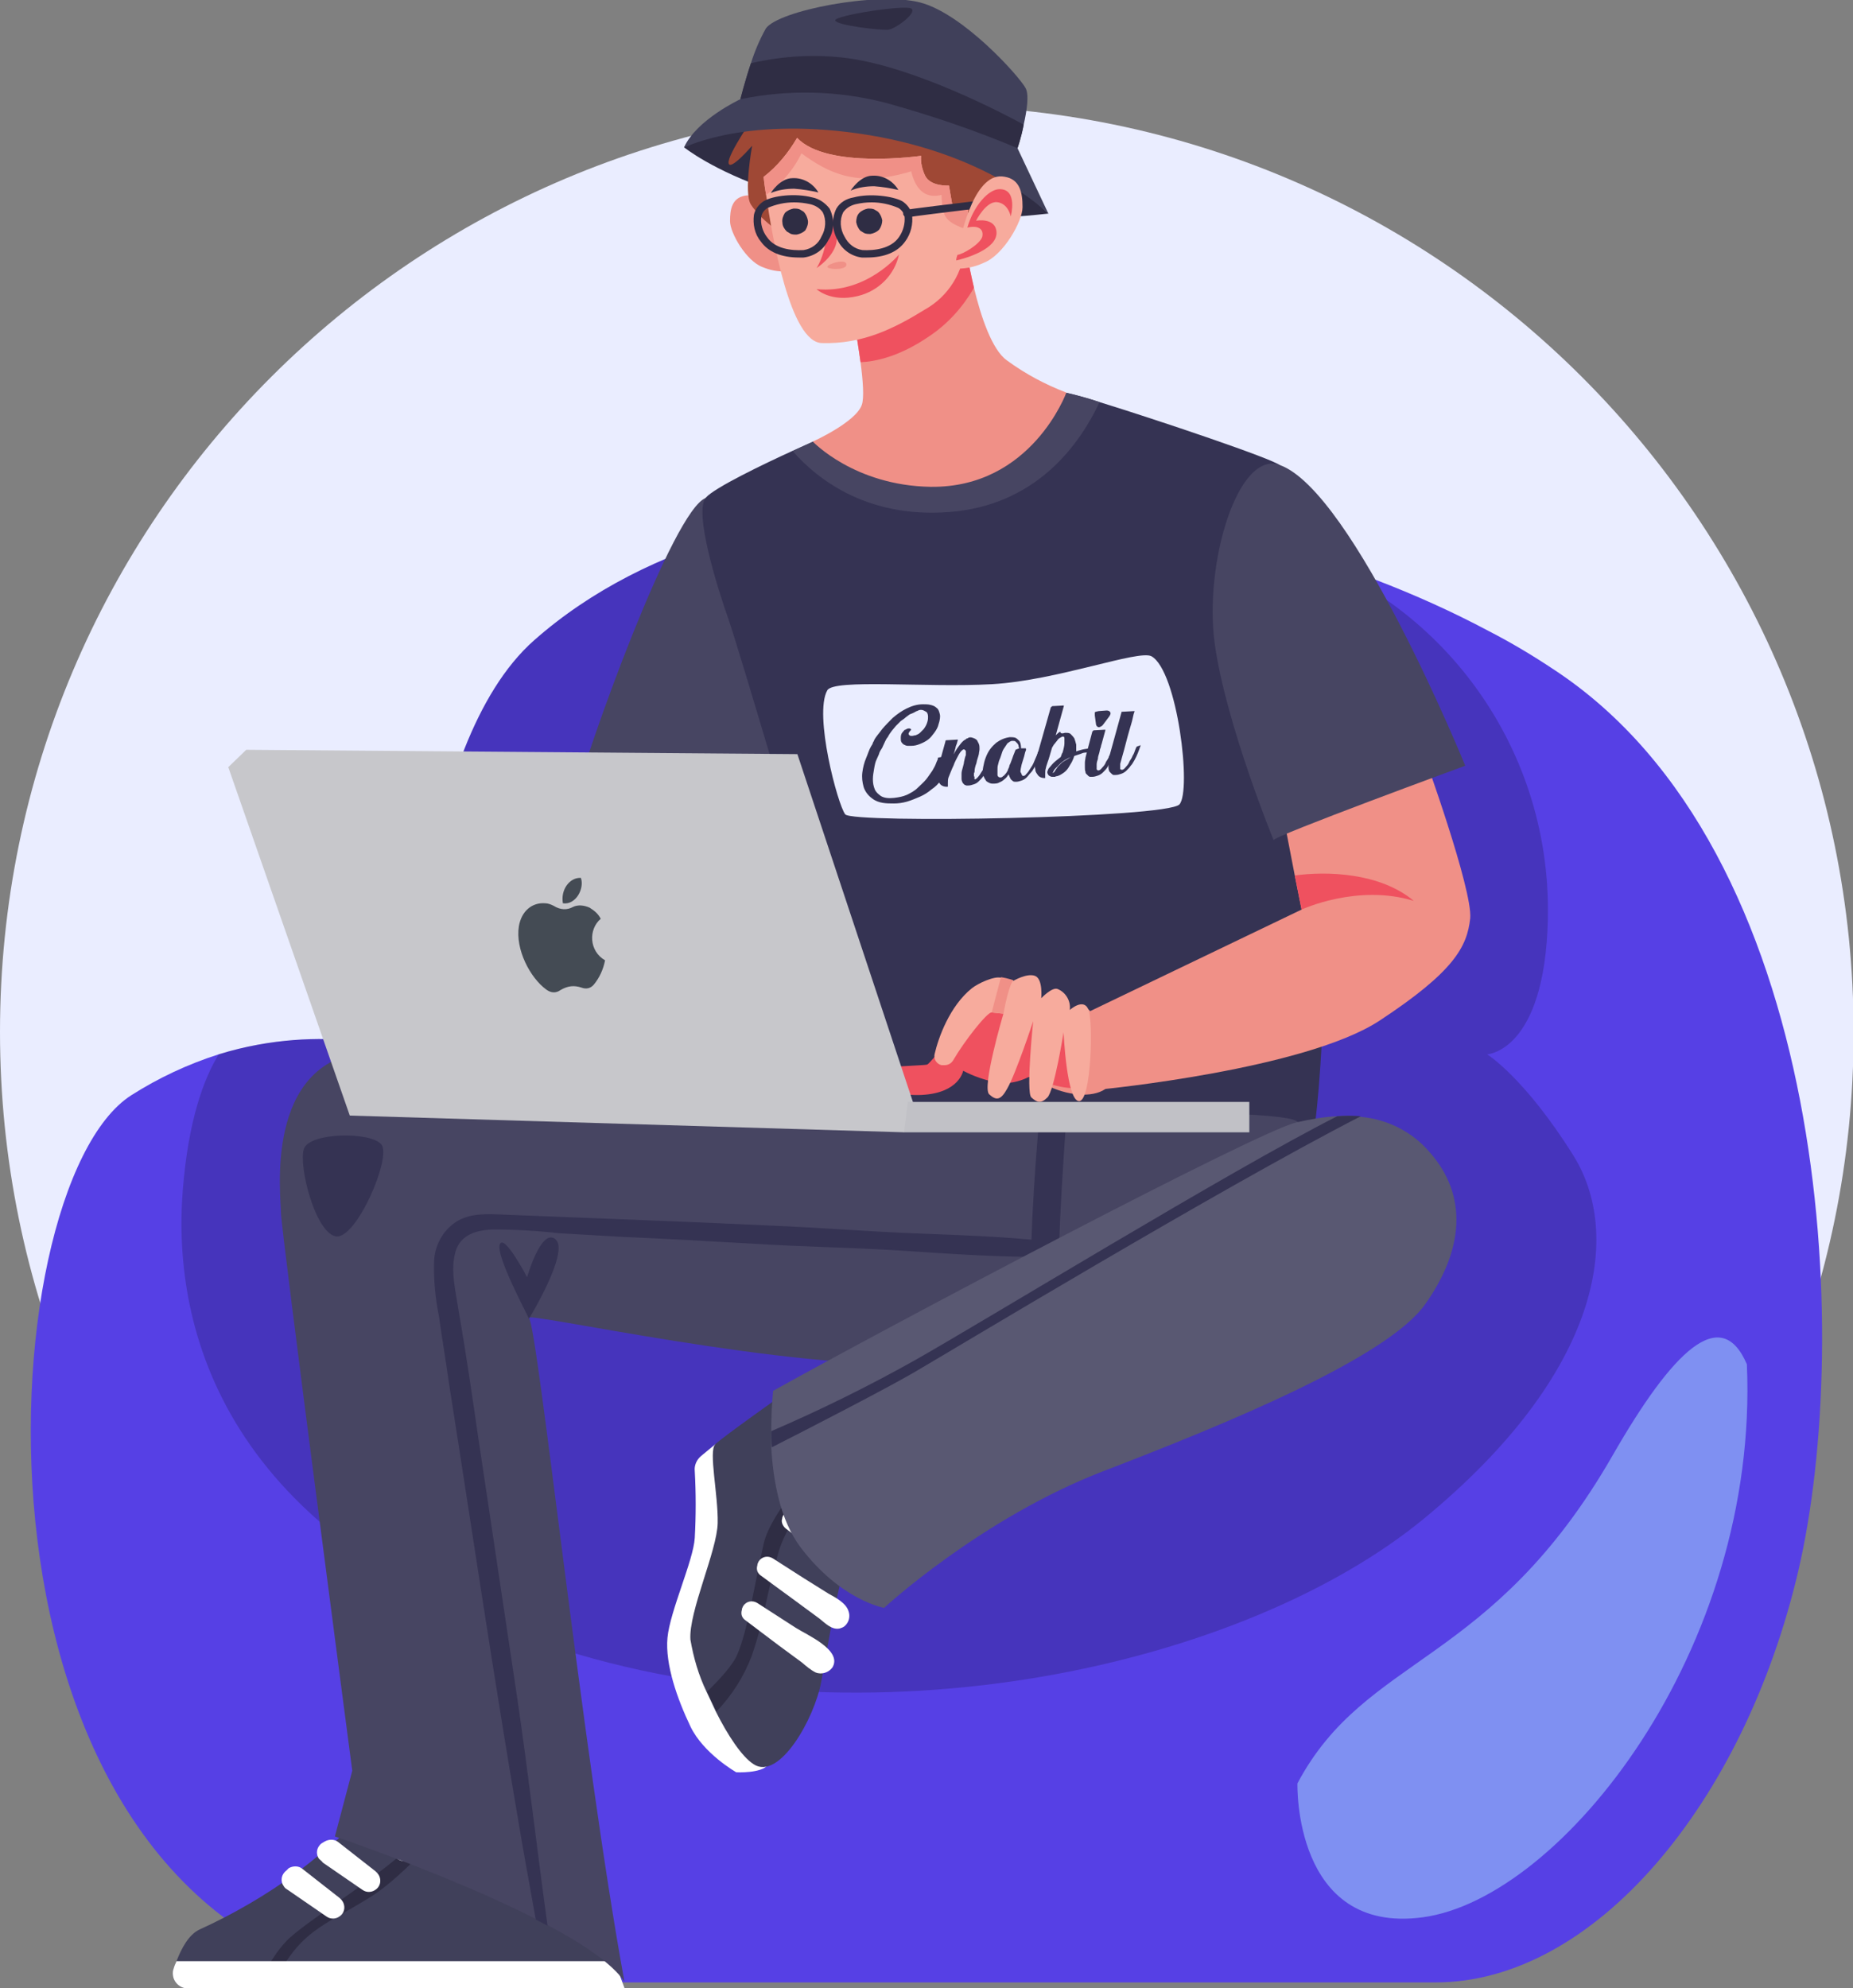<?xml version="1.0" encoding="utf-8"?>
<!-- Generator: Adobe Illustrator 23.0.5, SVG Export Plug-In . SVG Version: 6.00 Build 0)  -->
<svg version="1.1" id="Layer_1" xmlns="http://www.w3.org/2000/svg" xmlns:xlink="http://www.w3.org/1999/xlink" x="0px" y="0px"
	 viewBox="0 0 298.9 320.7" style="enable-background:new 0 0 298.9 320.7;" xml:space="preserve">
<rect x="0" y="0" width="298.9" height="320.7" fill="#808080" stroke="none"/>
<style type="text/css">
	.st0{fill:#EAEDFF;}
	.st1{fill:#5640E5;}
	.st2{opacity:0.181;enable-background:new    ;}
	.st3{fill:#7F90F2;}
	.st4{fill:#F09087;}
	.st5{fill:#474562;}
	.st6{fill:#EF515F;}
	.st7{fill:#F7AB9D;}
	.st8{fill:#FFFFFF;}
	.st9{fill:#40405A;}
	.st10{fill:#2F2D44;}
	.st11{fill:#353353;}
	.st12{fill:#595872;}
	.st13{fill:#C7C7CB;}
	.st14{fill:#C1C1C6;}
	.st15{fill:#9F4835;}
	.st16{fill:#444B54;}
</style>
<g id="Group_103" transform="translate(2029 264.443)">
	<path id="Path_125" class="st0" d="M-1879.5-247.4c82.5,0,149.5,66.9,149.5,149.5S-1797,51.5-1879.5,51.5
		c-82.5,0-149.5-66.9-149.5-149.5S-1962.1-247.4-1879.5-247.4C-1879.5-247.4-1879.5-247.4-1879.5-247.4z"/>
	<g id="Group_102" transform="translate(-2024.018 -264.443)">
		<g id="Group_75" transform="translate(0 81.258)">
			<path id="Path_58" class="st1" d="M285.1,172.1c-8.8,37.6-33,66.4-58.5,66.4H54.3C-13.6,224.1-7.1,110.3,16.2,95.4
				c4.4-2.8,9.1-5,14.1-6.6c17.2-5.3,30.9-0.4,30.9-0.4S61.9,39,81.2,22c36.6-32.3,108.1-25.9,153.9-1.5c3.7,1.9,7.2,4,10.5,6.2
				C290.2,55.9,293.9,134.4,285.1,172.1z"/>
			<path id="Path_59" class="st2" d="M224.7,163.7c-28.8,23.7-89.2,37.6-141.2,20.4s-60.8-50.6-59-73.4c0.9-11.3,3.4-18,5.8-21.9
				c17.2-5.3,30.9-0.4,30.9-0.4S61.9,39,81.2,22C109.3-2.8,158.1-4.7,199.9,6.7c26.9,7.4,45.3,32,44.8,59.9c0,0.1,0,0.3,0,0.4
				c-0.5,21.4-9.8,21.8-9.8,21.8s6,3.7,13.9,16.3S253.5,140,224.7,163.7z"/>
			<path id="Path_60" class="st3" d="M204.3,206.4c0,0-0.7,24.4,20.2,21.6c22.4-3,54.3-43.2,52.3-89.2c-4.2-9.8-12-2.1-21.6,14.6
				C235.6,187.6,215.4,185.5,204.3,206.4z"/>
		</g>
		<g id="Group_101" transform="translate(22.89)">
			<g id="Group_77" transform="translate(58.767 79.226)">
				<path id="Path_61" class="st4" d="M10.9,45.7c0,0-5.9,14.2-7,18.8s-2.2,9.9-0.3,13.1c13.5-3.7,21.8-6.5,21.8-6.5l10.1-18.8
					L10.9,45.7z"/>
				<path id="Path_62" class="st4" d="M5,82.8c0,0-6-9.8,2.6-16.7c9.8-7.9,20.7,2.8,18.9,10.1S12.7,91.3,5,82.8z"/>
				<path id="Path_63" class="st5" d="M27.2,1.1C22,3,8.3,40.6,5.3,52.2c14,4.1,28.3,9.9,28.3,9.9s11.9-18.8,11.9-36.5
					S40-3.7,27.2,1.1z"/>
				<g id="Group_76" transform="translate(0 71.029)">
					<path id="Path_64" class="st6" d="M16.7,1.8l5.7,5.7c0,0,3.3-3.9,4.8-4.7c2-0.8,4.2-0.8,6.1,0.1c1.2,0.8,1.4,2.3-0.2,2.8
						c-1.6,0.5-3.1,1.4-4.3,2.6c-0.3,0.4-4.5,5.3-6.7,5.9s-8.7,0.2-8.7,0.2S7.9,4.6,16.7,1.8z"/>
					<path id="Path_65" class="st7" d="M17.6,18.1c-1.9,0.6-2.3-2-2.3-2c-0.4,0.5-1,0.8-1.6,0.8c-0.8,0.1-1.6,0-2.3-0.4
						c-0.2,0.6-0.6,1.1-1,1.5c-1.2,1-3,0.3-5.8-3.3c-0.1,2.6,0.3,5.2,1.3,7.5c0.4,0.6,0.3,1.4-0.1,2c-0.3,0.3-0.9,0.4-1.3,0.2
						C0.9,23.2,0,14,0,13c0-0.5,0.9-1,1.8-1.3c0.6-0.2,1.3-0.4,1.9-0.5l0,0l0,0c-0.2-1,0.2-2,1.1-2.6C6.3,7.4,7.2,8,7.2,8
						s0-2.7,0.8-3.6s3.6-0.9,3.6-0.9c0.5-1.4,1-2.9,2.7-3.4s2.4,1.7,2.4,1.7s0.6,3.5,0.9,6.5S19.5,17.5,17.6,18.1z"/>
					<path id="Path_66" class="st4" d="M5.8,24.4c-0.8-0.9-1.5-1.8-2-2.9c-1.3-3.1-2-6.4-2.1-9.8c0.6-0.2,1.3-0.4,1.9-0.5
						c0,0-0.1,0.5,0.9,3.7c-0.1,2.6,0.3,5.2,1.3,7.5C6.3,23,6.2,23.8,5.8,24.4z"/>
					<path id="Path_67" class="st4" d="M11.5,16.6c-0.2,0.6-0.6,1.1-1,1.5C9.2,17,7.6,14.5,7.5,9.2C8.1,11.9,9.5,14.5,11.5,16.6z"/>
					<path id="Path_68" class="st4" d="M15.3,16.1c-0.4,0.5-1,0.8-1.6,0.8c-1.7-3.6-2.3-7.6-1.8-11.6C12.5,8.2,15.3,16.1,15.3,16.1z
						"/>
				</g>
			</g>
			<g id="Group_78" transform="translate(79.696 224.867)">
				<path id="Path_69" class="st8" d="M7.8,8.1l-2.3,1.9c-0.7,0.6-1.1,1.5-1,2.4c0.2,3.6,0.2,7.2,0,10.8C4.3,26.8,0.5,35,0.1,39.3
					s1.6,9.9,3.7,14.3s7.4,7.4,7.4,7.4s4.1,0.2,5.1-1.2C13.7,45.9,11.6,10.8,7.8,8.1z"/>
				<path id="Path_70" class="st9" d="M29.9,24.5c-1.9,3.4-3.9,15.9-5,21.9S18.1,62.4,14,59.7c-1.9-1.2-4.2-4.7-6.1-8.5
					c-0.5-1.1-1-2.1-1.5-3.2c-1.3-2.7-2.1-5.5-2.6-8.4c-0.3-4.5,4.3-14.3,4.4-18.8S6.7,9.2,7.8,8.1s11-8.1,11-8.1s2.7,4.9,5.6,10.8
					c0.4,0.7,0.7,1.4,1.1,2.2C29,20.3,30.9,22.8,29.9,24.5z"/>
				<path id="Path_71" class="st10" d="M25.5,13c-3,3.9-6.3,8.6-7.4,12.2c-2.1,7.2-2.3,10.9-4.4,17c-1.3,3.4-3.2,6.4-5.7,9
					c-0.5-1.1-1-2.1-1.5-3.2c2-2,4.2-4.3,4.9-6.1c1.6-3.7,2.6-10.5,4.2-17.7c0.8-3.7,5-9.1,8.9-13.4C24.8,11.5,25.1,12.3,25.5,13z"
					/>
				<path id="Path_72" class="st8" d="M19.2,21.7l11.1,8.3c1.2,0.9,2.8,0.6,3.7-0.5c0.1-0.2,0.2-0.4,0.3-0.5l0,0
					c0.3-0.8,0-1.7-0.7-2.1l-12.5-7.9c-0.8-0.5-1.8-0.3-2.3,0.5c-0.1,0.2-0.2,0.4-0.2,0.6l0,0C18.4,20.6,18.7,21.3,19.2,21.7z"/>
				<path id="Path_73" class="st8" d="M12.7,36.5l5.3,4l3.8,2.8c0.7,0.6,1.4,1.2,2.2,1.6c1,0.4,2.1,0,2.7-0.8
					c1.7-2.8-4.2-5.3-5.9-6.4l-6.2-4c-0.8-0.5-1.8-0.3-2.3,0.5c-0.1,0.2-0.2,0.4-0.2,0.6C11.9,35.5,12.1,36.1,12.7,36.5z"/>
				<path id="Path_74" class="st8" d="M15.2,29.3l5.6,4.1l3.8,2.8c0.9,0.7,2,1.9,3.3,1.6c0.3-0.1,0.6-0.2,0.8-0.4
					c0.7-0.6,0.9-1.6,0.6-2.4c-0.4-1.3-2.1-2.2-3.2-2.8l-4-2.5l-5-3.2c-0.8-0.5-1.8-0.3-2.3,0.5c-0.1,0.2-0.2,0.4-0.2,0.6
					C14.4,28.3,14.6,28.9,15.2,29.3z"/>
			</g>
			<g id="Group_79" transform="translate(0 291.734)">
				<path id="Path_75" class="st9" d="M72.9,29H2.4C1.1,29,0,27.9,0,26.6c0-0.2,0-0.5,0.1-0.7c0.1-0.4,0.3-0.9,0.5-1.3
					c0.8-2.1,2-4.3,3.7-5.1c5.5-2.5,10.8-5.6,15.6-9.1c2.9-2.2,5.7-4.5,8.4-7c2.8-2.2,9.1-3.2,15.7-3.3c0.9,0,1.8,0,2.7,0
					c7.4,0.3,14.4,1.8,16.2,4.5c2.4,3.7,6.3,14,8.5,20C72.2,27.2,72.9,29,72.9,29z"/>
				<path id="Path_76" class="st10" d="M46.6,0C42,5.4,36.2,11.6,31.8,14.3C24.3,19,20.1,19.7,16,29h-2.5c1.3-2.8,3.2-6.2,5.4-8.2
					c4-3.6,15-10.1,20.6-15.9C41,3.4,42.5,1.7,43.9,0C44.8,0,45.7,0,46.6,0z"/>
				<path id="Path_77" class="st8" d="M18.4,13l6.4,4.4c0.7,0.5,1.6,0.4,2.2-0.1l0,0c0.8-0.6,0.9-1.8,0.2-2.6
					c-0.1-0.1-0.2-0.2-0.3-0.3l-6-4.7c-0.6-0.5-1.5-0.5-2.2-0.1L18.3,10c-0.8,0.6-1,1.7-0.4,2.5C18,12.7,18.2,12.9,18.4,13z"/>
				<path id="Path_78" class="st8" d="M24.2,8.7l6.4,4.4c0.7,0.5,1.6,0.4,2.2-0.1l0,0c0.8-0.6,0.9-1.8,0.2-2.6
					c-0.1-0.1-0.2-0.2-0.3-0.3l-6-4.7c-0.6-0.5-1.5-0.5-2.2-0.1l-0.5,0.3c-0.8,0.6-1,1.7-0.4,2.5C23.9,8.4,24.1,8.5,24.2,8.7z"/>
				<path id="Path_79" class="st8" d="M72.9,29H2.4C1.1,29,0,27.9,0,26.6c0-0.2,0-0.5,0.1-0.7c0.1-0.4,0.3-0.9,0.5-1.3h70.7
					C72.2,27.2,72.9,29,72.9,29z"/>
			</g>
			<g id="Group_83" transform="translate(29.194 63.358)">
				<g id="Group_82">
					<g id="Group_81">
						<path id="Path_80" class="st8" d="M0.8,232.2l6.3,4.3c0.7,0.5,1.5,0.4,2.2-0.1l0,0c0.8-0.6,0.9-1.8,0.2-2.5
							c-0.1-0.1-0.2-0.2-0.3-0.3L3.4,229c-0.6-0.5-1.5-0.5-2.1-0.1l-0.5,0.3c-0.8,0.6-1,1.7-0.4,2.5C0.5,231.9,0.6,232.1,0.8,232.2z
							"/>
						<path id="Path_81" class="st11" d="M157.3,68c-0.2,17.2-1.2,51.9-3.3,54.2s-87.9,2.9-90.4-0.2S75.6,93,75.6,93
							c-1-0.4-2-0.9-2.9-1.5c-0.9-0.8,1.1-4,1.1-4s-2.9-0.8-3.4-1.4s3.3-5.4,3.3-5.4S62.1,41.2,60.4,36.4s-5.6-17.2-3.6-19.5
							c1.4-1.6,9.3-5.4,13.9-7.5c2-0.9,3.3-1.5,3.3-1.5s39.4-7.8,40.9-7.9c1.8,0.4,3.6,0.9,5.4,1.5c9.4,2.9,28.1,9.2,29.1,10.2
							C150.8,12.9,157.5,50.8,157.3,68z"/>
						<path id="Path_82" class="st5" d="M120.3,1.5c-3.1,6.6-9.7,16-22.9,17.6c-14.1,1.6-22.6-5.1-26.6-9.7c2-0.9,3.3-1.5,3.3-1.5
							s39.4-7.8,40.9-7.9C116.7,0.4,118.5,0.9,120.3,1.5z"/>
						<g id="Group_80" transform="translate(75.678 42.397)">
							<path id="Path_83" class="st0" d="M2.7,31.7L2.7,31.7C2.7,31.6,2.6,31.7,2.7,31.7z"/>
							<path id="Path_84" class="st0" d="M57.5,24c2-2.2-0.3-21.5-4.5-23.9C50.9-1,37.8,4,27.3,4.6S1.7,3.7,0.7,5.6
								c-2.2,3.9,1.7,18.5,2.9,20S55.4,26.2,57.5,24z"/>
						</g>
					</g>
				</g>
			</g>
			<g id="Group_84" transform="translate(17.25 169.414)">
				<path id="Path_85" class="st5" d="M164,40.1c-4.9,10-21.5,10.4-38.7,10.2c-1.5,0-2.9,0-4.4,0c-5.4,0-10.8-0.1-15.9,0.2
					c-22.2,1.4-66.2-8.6-64.8-7.3s8.6,69.8,15.4,107c-2-2.9-6.7-6.1-12.4-9.1c-0.6-0.3-1.3-0.7-1.9-1c-14-7.1-32.4-13.3-32.4-13.3
					l2.8-10.6c0,0-11.5-87.3-11.5-90s-2.8-24.2,13.7-26c21.4-2.4,83.9,10.8,83.9,10.8s11.4-0.4,24.7-0.7c1.4,0,2.9-0.1,4.4-0.1
					c16.5-0.3,34.5-0.2,37.1,1.2C169,14.3,170.8,26.1,164,40.1z"/>
				<path id="Path_86" class="st11" d="M40.2,43.3c-0.3-0.8-5.4-10.2-4.7-12s4.4,5.3,4.4,5.3s2.3-8.1,4.6-6.1S40.2,43.3,40.2,43.3z"
					/>
				<path id="Path_87" class="st11" d="M123.7,33.3c-7.9,0.1-15.8-0.5-23.6-1s-15.7-0.6-23.6-1.1c-7-0.4-14.1-0.8-21.1-1.1
					c-3.5-0.2-6.9-0.4-10.4-0.6c-3.5-0.4-7-0.6-10.6-0.6c-3,0.1-5.6,1-6.2,4.2c-0.6,2.8,0.2,5.8,0.6,8.6C30,48.5,31,55.4,32,62.3
					c2.1,14,4.2,28.1,6.3,42.1c1.8,12.2,3.2,24.5,4.9,36.8c-0.6-0.3-1.3-0.7-1.9-1c-1.1-6.1-2.2-12.1-3.2-18.2
					c-1.4-8.2-2.7-16.3-4-24.5c-2.3-14.6-4.5-29.2-6.8-43.8c-0.5-3.6-1.1-7.1-1.6-10.7c-0.6-3-0.9-6-0.8-9c0.1-2.5,1.4-4.9,3.5-6.3
					c2.3-1.5,5.1-1.3,7.7-1.2c14.6,0.6,29.2,1.1,43.7,1.8c7.4,0.3,14.7,0.9,22.1,1.2c7.3,0.3,14.6,0.5,21.9,1.3
					c0.7,0.1,1.1,0.8,1,1.5C124.7,32.8,124.2,33.2,123.7,33.3z"/>
				<path id="Path_88" class="st11" d="M126.9,10.4c-0.1,1-0.1,2.1-0.2,3.1c-0.4,6.1-0.8,12.2-1,18.4c-0.2,6.1-0.3,12.2-0.4,18.3
					c0,0.1,0,0.2,0,0.2c-1.5,0-2.9,0-4.4,0c-0.1-6.1,0.1-12.3,0.3-18.4c0.2-6.2,0.6-12.4,1.1-18.5c0.1-1,0.2-2,0.3-2.9
					C124,10.4,125.4,10.4,126.9,10.4z"/>
				<path id="Path_89" class="st11" d="M16.4,15.2C18.1,17.2,12.3,30.7,9,30S3,18.6,3.9,15.9S14.8,13.1,16.4,15.2z"/>
			</g>
			<g id="Group_85" transform="translate(96.535 179.944)">
				<path id="Path_90" class="st12" d="M105.5,30.4c-6,8.6-32,19.3-51.8,26.9S18.2,79.4,18.2,79.4s-7-1.2-13.5-9.8
					c-3.3-4.4-4.4-10.8-4.7-16.1C0,52.6,0,51.7,0,50.9c0-2.2,0.1-4.4,0.3-6.5c18.8-10.5,78-41.8,84.4-43.3c2.2-0.5,4.4-0.9,6.6-1
					c1.3-0.1,2.5,0,3.8,0.1c4.3,0.4,8.3,2.4,11.1,5.7C112.5,13,111.6,21.8,105.5,30.4z"/>
				<path id="Path_91" class="st11" d="M95.1,0.1c-22.8,11.7-67,38.4-72.2,41.4c-4.3,2.5-16.1,8.6-22.8,12C0,52.6,0,51.7,0,50.9
					c7.9-3.4,15.6-7.2,23.1-11.4c11-6.2,51-30.7,68.2-39.4C92.6,0,93.8,0,95.1,0.1z"/>
			</g>
			<g id="Group_88" transform="translate(113.689 74.812)">
				<g id="Group_86" transform="translate(30.293 0)">
					<path id="Path_92" class="st4" d="M65.3,73.3c-0.5,4.6-2.6,8.6-14.6,16.5S5.8,100.9,5.8,100.9L0,90.2l38.1-18.3L37,66.4
						L34.8,55l23-8.1C57.8,46.8,65.7,68.7,65.3,73.3z"/>
					<path id="Path_93" class="st6" d="M56.2,70.5c-9.1-2.8-18.1,1.4-18.1,1.4L37,66.4C42.1,65.7,50.7,65.9,56.2,70.5z"/>
					<path id="Path_94" class="st5" d="M34.6,0.2c-6.8-2.5-12.3,16-10.5,28.9s9.7,32.2,9.5,31.6s30.9-12,30.9-12S46.5,4.5,34.6,0.2z
						"/>
				</g>
				<g id="Group_87" transform="translate(0 82.397)">
					<path id="Path_95" class="st4" d="M34,5.6c2.7,2.5,4.2,6.1,4.2,9.8c0.1,6.4-12,4.5-15.9-1.9C24.1,5.7,34,5.6,34,5.6z"/>
					<path id="Path_96" class="st6" d="M8,14.5c-0.6,0.2-7.4,0.2-7.9,1c-0.5,0.8,0.9,4.2,7,3.9s6.7-3.9,6.7-3.9
						c1.7,0.9,3.5,1.5,5.4,1.9c1.8,0.3,3.6-0.1,5.2-0.9c0,0,7,2.8,8.3,1.4s1.2-6.4-2.5-10.1s-9.1-4.9-11.7-3.9S8.6,14.3,8,14.5z"/>
					<path id="Path_97" class="st7" d="M34,5.6c-0.8-1.9-3,0.1-3,0.1c0.2-1.5-0.7-2.9-2-3.4c-0.9-0.3-2.6,1.5-2.6,1.5s0.3-3.1-1-3.6
						s-3.5,0.8-3.5,0.8s-0.8-0.3-2-0.5c-1.1-0.3-3.7,0.9-4.7,1.7c-3.6,2.9-5.4,8-6,10.6v0c-0.2,0.8,0.3,1.6,1.1,1.8
						c0.1,0,0.2,0,0.3,0l0.2,0c0.6,0,1.1-0.3,1.4-0.8c1.8-3.1,5.5-7.8,6.2-7.7l1.9,0.2c0,0,0,0,0,0c-0.1,0.3-3.5,11.9-2.3,13
						c1.2,1.1,1.9,0.9,2.9-0.9c1.4-2.4,4.2-10.9,4.2-10.9S23.9,19,24.8,19.8s1.5,1.1,2.6,0s2.6-10.5,2.6-10.5s0.5,11.1,2.5,11.1
						S34.8,7.4,34,5.6z"/>
					<path id="Path_98" class="st4" d="M21.9,0.9c0,0-0.7,0.5-1.6,5.4l-1.9-0.2l1.5-5.7C21.1,0.6,21.9,0.9,21.9,0.9z"/>
				</g>
			</g>
			<g id="Group_89" transform="translate(8.951 120.939)">
				<path id="Path_99" class="st13" d="M0,2.8L2.9,0l88.9,0.7l19.3,58.1l-2.1,2.9L0,2.8z"/>
				<path id="Path_100" class="st13" d="M0,2.8l89.9,0.3L109,61.7L19.6,59L0,2.8z"/>
				<path id="Path_101" class="st14" d="M109,61.7h55.7v-4.9h-55.1L109,61.7z"/>
			</g>
			<g id="Group_100" transform="translate(82.454)">
				<g id="Group_90" transform="translate(20.784 39.424)">
					<path id="Path_103" class="st4" d="M40.9,23.9c0,0-5.6,15.4-21.9,15.2C6.7,38.9,0,31.8,0,31.8s6.9-3.1,7.9-5.9
						c0.4-1.1,0.2-3.9-0.2-6.9c-0.6-4.4-1.5-9.2-1.5-9.2L24.6,0c0,0,0.5,3.2,1.4,7l0,0c1.1,4.6,2.9,10,5.3,11.7
						C34.3,20.9,37.5,22.6,40.9,23.9z"/>
					<path id="Path_104" class="st6" d="M26,7L26,7c-1.8,3.1-4.2,5.8-7.2,7.8c-4.8,3.3-8.7,4.1-11.1,4.2c-0.6-4.4-1.5-9.2-1.5-9.2
						L24.6,0C24.6,0,25.1,3.2,26,7z"/>
				</g>
				<g id="Group_99">
					<g id="Group_91" transform="translate(7.432 31.562)">
						<path id="Path_105" class="st4" d="M0,4.1c0,1.9,2.6,6.4,5.2,7.4c1.2,0.5,2.5,0.8,3.9,0.7c0,0,0-0.4-0.2-1
							c0-0.2-0.1-0.5-0.1-0.8C8.1,6.9,6.2-0.7,2.4,0C0.3,0.4,0,2.2,0,4.1z"/>
					</g>
					<g id="Group_92" transform="translate(0 17.447)">
						<path id="Path_106" class="st10" d="M0,6.3c0,0,18.7,15.2,58.8,10.7C45.1,4.1,22.5-7.7,0,6.3z"/>
					</g>
					<path id="Path_107" class="st15" d="M14.7,36.9c-1.5-1.1-2.9-2.4-3.9-3.9c-1.2-1.9,0.2-9.5,0.2-9.5s-3.6,4.2-3.8,2.8
						s4.5-8.1,4.5-8.1s-1.7-5.1-0.9-5.8s2.3,2.3,2.3,2.3s2.8-6.6,9-7.2s25.4,3.9,28.9,12.1s0.2,17.4,0.2,17.6S28.6,42.8,14.7,36.9z"
						/>
					<g id="Group_93" transform="translate(12.85 22.236)">
						<path id="Path_108" class="st7" d="M33,11.6c0,0-0.1,1.1-0.3,3.1c-0.1,0.7-0.1,1.5-0.2,2.5c-0.2,4.4-2.7,8.4-6.5,10.5
							c-5,3.1-10.1,5.6-16.6,5.4C4.3,33,1.4,16.1,0.4,9.2C0.1,7.5,0,6.3,0,6.3C2.2,4.6,4,2.4,5.4,0c4.8,5.1,20,2.9,20,2.9
							C25.3,4,25.6,5.1,26,6c0.8,1.9,3.9,1.7,3.9,1.7l0.5,2.9L33,11.6z"/>
						<path id="Path_109" class="st4" d="M33,11.6c0,0-0.1,1.1-0.3,3.1c-0.5-0.1-1-0.3-1.4-0.5c-2.2-1-2.5-2-2.6-5
							c-1.6,0.4-3.9,0.3-4.9-3.8C14.9,8.1,10.4,5.6,6.1,2.5c-1.3,2.7-3.3,5-5.7,6.7C0.1,7.5,0,6.3,0,6.3C2.2,4.6,4,2.4,5.4,0
							c4.8,5.1,20,2.9,20,2.9C25.3,4,25.6,5.1,26,6c0.8,1.9,3.9,1.7,3.9,1.7l0.5,2.9L33,11.6z"/>
					</g>
					<g id="Group_96" transform="translate(11.188 28.339)">
						<g id="Group_95">
							<g id="Group_94">
								<path id="Path_110" class="st10" d="M20.8,7.2c-0.1-0.5-0.3-1-0.7-1.4l-0.5-0.3c-0.3-0.2-0.7-0.2-1.1-0.2
									c-0.5,0.1-1,0.3-1.4,0.7c-0.4,0.4-0.5,1-0.5,1.5c0.1,0.5,0.3,1,0.7,1.4l0.5,0.3c0.3,0.2,0.7,0.2,1.1,0.2
									c0.5-0.1,1-0.3,1.4-0.7C20.6,8.3,20.8,7.7,20.8,7.2z"/>
								<path id="Path_111" class="st10" d="M8.8,7.2c-0.1-0.5-0.3-1-0.7-1.4L7.6,5.5C7.3,5.3,6.9,5.3,6.5,5.3C6,5.4,5.5,5.6,5.1,6
									C4.8,6.5,4.6,7,4.7,7.6C4.7,8.1,5,8.6,5.4,9l0.5,0.3c0.3,0.2,0.7,0.2,1.1,0.2c0.5-0.1,1-0.3,1.4-0.7
									C8.7,8.3,8.9,7.7,8.8,7.2z"/>
								<path id="Path_112" class="st6" d="M11.9,5.1c0,0,2,3.3,1.5,5.7s-3.2,4.1-3.2,4.1S12.5,11.6,11.9,5.1z"/>
								<path id="Path_113" class="st6" d="M10.2,18.3c0,0,2.3,2.2,6.7,1.1c3.3-0.8,5.9-3.4,6.6-6.7C23.5,12.7,18.3,19.1,10.2,18.3z
									"/>
								<path id="Path_114" class="st4" d="M15,14.2c-0.3-0.9-3.5,0.2-3,0.6S15.3,15.2,15,14.2z"/>
								<path id="Path_115" class="st10" d="M15.7,2.4c1.2-0.5,2.5-0.7,3.8-0.7c1.3,0.1,2.6,0.3,3.9,0.6c-0.9-1.5-2.5-2.4-4.2-2.3
									C17.2,0,15.7,2.4,15.7,2.4z"/>
								<path id="Path_116" class="st10" d="M2.8,2.8C4,2.3,5.3,2.1,6.6,2.1c1.3,0.1,2.6,0.3,3.9,0.6C9.6,1.2,8,0.3,6.3,0.4
									C4.3,0.4,2.8,2.8,2.8,2.8z"/>
								<path id="Path_117" class="st10" d="M18.3,13.2c-0.3,0-0.5,0-0.8,0c-1.7-0.2-3.2-1.3-3.9-2.8c-0.9-1.6-1-3.5-0.2-5.1
									c0.6-1,1.6-1.6,2.8-1.8c2.6-0.7,6.3-0.2,7.8,0.6c0.8,0.5,1.4,1.3,1.6,2.2c0.2,1.5-0.2,3.1-1.1,4.3
									C23.3,12.3,21.2,13.2,18.3,13.2z M19.1,4.3c-0.9,0-1.7,0.1-2.6,0.3c-0.8,0.2-1.5,0.6-2,1.3l0,0c-0.6,1.2-0.5,2.7,0.2,3.9
									c0.6,1.2,1.6,2,2.9,2.2c1.9,0.1,4.6-0.2,5.9-2.1c0.7-1,1-2.2,0.9-3.3c-0.1-0.6-0.5-1.1-1-1.4C22,4.6,20.5,4.3,19.1,4.3
									L19.1,4.3z"/>
								<path id="Path_118" class="st10" d="M7.4,13.2c-2.9,0-5-0.9-6.2-2.6C0.2,9.4-0.1,7.8,0.1,6.3c0.2-0.9,0.8-1.7,1.6-2.2
									c1.5-0.9,5.1-1.3,7.8-0.6c1.1,0.2,2.1,0.9,2.8,1.8l0,0c0.8,1.6,0.8,3.6-0.2,5.1C11.3,12,9.8,13,8.1,13.2
									C7.9,13.2,7.6,13.2,7.4,13.2z M6.6,4.3C5.1,4.3,3.7,4.6,2.3,5.2C1.8,5.5,1.4,6,1.3,6.6C1.1,7.7,1.5,9,2.2,9.9
									c1.3,1.9,3.9,2.2,5.9,2.1c1.3-0.2,2.4-1,2.9-2.2c0.7-1.2,0.8-2.7,0.2-3.9l0,0c-0.5-0.7-1.2-1.1-2-1.3
									C8.3,4.4,7.4,4.3,6.6,4.3L6.6,4.3z"/>
								<path id="Path_119" class="st10" d="M24.8,6.7c-0.3,0-0.5-0.2-0.6-0.4c-0.1-0.3,0.1-0.7,0.4-0.8c0.1,0,0.3-0.1,11.2-1.4
									c0.3,0,0.6,0.2,0.7,0.5c0,0.3-0.2,0.6-0.5,0.7c0,0,0,0,0,0c-4.2,0.5-10.6,1.3-11,1.4C24.9,6.7,24.8,6.7,24.8,6.7z"/>
							</g>
						</g>
					</g>
					<g id="Group_97" transform="translate(0.003)">
						<path id="Path_120" class="st9" d="M58.8,34.5c0,0-9.1-9.4-28.9-12.7c-19.6-3.2-29.6,1.9-29.9,2C2,19.3,9.1,16,9.1,16
							s0.7-2.8,1.7-5.8c0.6-1.9,1.4-3.8,2.4-5.6c2-2.9,18-6,24.9-4.2S54,12.2,55.1,14.2c0.6,1.1,0.2,3.7-0.3,5.9
							c-0.4,2.1-1,3.8-1,3.8L58.8,34.5z"/>
						<path id="Path_121" class="st10" d="M54.8,20.1c-0.4,2.1-1,3.8-1,3.8c-6.9-2.9-14-5.3-21.2-7.3c-7.7-2-15.7-2.2-23.5-0.6
							c0,0,0.7-2.8,1.7-5.8C16,9,21.3,8.7,26.5,9.4C37.4,10.9,51.5,18.3,54.8,20.1z"/>
						<path id="Path_122" class="st10" d="M36.7,1.4c0.9,0.7-2.6,3.3-3.8,3.4s-8.3-0.7-8.5-1.5S35.8,0.7,36.7,1.4z"/>
					</g>
					<g id="Group_98" transform="translate(43.716 28.408)">
						<path id="Path_123" class="st7" d="M10.9,5c0,2.3-3.1,7.8-6.3,9c-1.5,0.7-3.1,1-4.7,0.9c0,0,0.1-0.5,0.2-1.2
							c0-0.3,0.1-0.6,0.2-0.9C1.1,8.4,3.4-0.8,8,0.1C10.5,0.5,10.9,2.7,10.9,5z"/>
						<path id="Path_124" class="st6" d="M9,6.5c0,0-0.4-2.1-2.2-2.3C5,4,3.4,7.2,3.4,7.2S6.5,6.6,6.7,9c0.2,2.8-5.1,4.3-6.5,4.6
							c0-0.3,0.1-0.6,0.2-0.9c0.9-0.1,3.6-1.7,4-2.9C4.7,8.5,3.7,7.9,2,8.3C3,4.8,5.4,2.1,7.2,2.1C10.2,2.1,9,6.5,9,6.5z"/>
					</g>
				</g>
			</g>
		</g>
	</g>
</g>
<g>
	<path class="st11" d="M152,122.1c0.1,0.1,0.2,0.2,0.4,0.3c0.2,0.2,0.3,0.4,0.3,0.7c0.1,0.3,0,0.7-0.1,1.1c-0.1,0.4-0.4,1-0.8,1.6
		c-0.4,0.6-0.9,1.1-1.5,1.5c-0.6,0.5-1.2,0.9-1.9,1.2c-0.7,0.3-1.4,0.6-2.1,0.8s-1.4,0.3-2.1,0.3c-0.6,0-1.2,0-1.8-0.1
		c-0.6-0.1-1.2-0.3-1.7-0.7c-0.7-0.5-1.2-1.2-1.4-1.9c-0.2-0.7-0.3-1.5-0.2-2.3c0.1-0.8,0.3-1.6,0.6-2.3c0.3-0.7,0.5-1.4,0.8-1.9
		c0.1-0.2,0.3-0.4,0.3-0.6c0.1-0.2,0.2-0.3,0.2-0.4c0.3-0.6,0.8-1.1,1.3-1.8c0.5-0.6,1.1-1.2,1.7-1.8c0.7-0.6,1.4-1.1,2.2-1.5
		c0.8-0.4,1.7-0.7,2.7-0.7c0.4,0,0.8,0,1.2,0.1c0.4,0.1,0.7,0.2,1,0.5c0.3,0.2,0.4,0.6,0.5,1c0.1,0.4,0,1-0.2,1.6
		c-0.1,0.5-0.4,1-0.7,1.4c-0.3,0.4-0.6,0.8-1,1.1c-0.4,0.3-0.8,0.5-1.3,0.7c-0.5,0.2-0.9,0.3-1.4,0.3c-0.2,0-0.4,0-0.6,0
		c-0.2,0-0.4-0.1-0.6-0.2c-0.2-0.1-0.3-0.3-0.4-0.4c-0.1-0.2-0.1-0.4-0.1-0.7c0-0.4,0.1-0.7,0.3-0.9c0.2-0.2,0.3-0.4,0.4-0.4
		c0.1,0,0.1,0,0.2-0.1c0.1,0,0.2-0.1,0.3-0.1c0,0,0,0,0.1,0c0,0,0.1,0,0.1,0c0.1,0,0.1,0,0.2,0.1c0.1,0,0.1,0.1,0,0.2
		c-0.1,0.1-0.2,0.2-0.3,0.4c-0.1,0.2,0,0.3,0.1,0.4c0.1,0.1,0.2,0.1,0.4,0.1c0.2,0,0.4-0.1,0.6-0.1c0.2-0.1,0.5-0.2,0.7-0.4
		c0.2-0.2,0.4-0.4,0.6-0.6c0.3-0.4,0.5-0.8,0.6-1.2c0.1-0.3,0.1-0.6,0.1-0.8c0-0.3-0.1-0.6-0.2-0.7c-0.1-0.1-0.3-0.2-0.5-0.3
		c-0.2-0.1-0.4-0.1-0.5-0.1c-0.2,0-0.4,0.1-0.6,0.2c-0.1,0-0.2,0.1-0.4,0.2c-0.2,0.1-0.4,0.2-0.7,0.3c-0.2,0.1-0.4,0.3-0.7,0.5
		c-0.2,0.2-0.5,0.4-0.8,0.6c-0.1,0.1-0.4,0.4-0.8,0.8c-0.4,0.5-0.9,1-1.3,1.8c-0.3,0.3-0.5,0.9-0.8,1.5c-0.1,0.3-0.3,0.5-0.4,0.7
		c-0.1,0.2-0.2,0.4-0.2,0.5c-0.1,0.2-0.2,0.5-0.4,0.9c-0.2,0.4-0.3,0.9-0.4,1.5s-0.2,1.1-0.2,1.7c0,0.6,0.1,1.1,0.3,1.6
		c0.2,0.5,0.6,0.8,1,1.1c0.5,0.3,1.2,0.4,2.1,0.3c0.8-0.1,1.4-0.2,2.1-0.5c0.6-0.3,1.2-0.6,1.7-1.1s1-0.9,1.4-1.4
		c0.4-0.5,0.7-1,1-1.4c0.3-0.5,0.5-0.9,0.6-1.2s0.3-0.6,0.3-0.8c0,0,0,0,0-0.1C151.9,122.1,151.9,122.1,152,122.1L152,122.1
		C152,122.1,152,122.1,152,122.1z"/>
	<path class="st11" d="M157.6,125.5c0.3-0.3,0.5-0.6,0.8-1.1c0.3-0.4,0.5-0.9,0.8-1.4c0.2-0.5,0.4-0.8,0.5-1.1l0.5,0
		c-0.3,0.9-0.6,1.7-1,2.4c-0.2,0.3-0.3,0.6-0.6,0.9c-0.2,0.3-0.4,0.5-0.7,0.8s-0.5,0.4-0.8,0.5c-0.3,0.1-0.6,0.2-0.9,0.2
		c-0.1,0-0.2,0-0.3,0c-0.1,0-0.2-0.1-0.3-0.1c-0.1-0.1-0.2-0.2-0.3-0.3c-0.1-0.2-0.2-0.4-0.2-0.7c0-0.3,0-0.5,0-0.8
		c0-0.3,0.1-0.7,0.2-1c0.1-0.4,0.2-0.7,0.2-0.9c0.1-0.5,0.2-0.9,0.3-1.1c0-0.3,0-0.5,0-0.6c0-0.1-0.1-0.2-0.1-0.2c0,0-0.1,0-0.1-0.1
		c-0.1-0.1-0.3,0-0.5,0.2c-0.2,0.2-0.4,0.5-0.6,0.9c-0.2,0.4-0.5,0.9-0.7,1.5c-0.3,0.6-0.5,1.2-0.8,1.9c-0.1,0.3-0.1,0.6-0.1,0.9
		s0,0.5,0,0.5c0,0.1,0,0.1-0.1,0.1l-0.1,0l0,0c-0.5,0-0.9-0.2-1.1-0.5c-0.2-0.3-0.4-0.5-0.4-0.9c-0.1-0.3-0.1-0.7,0-1.2l1.3-4.7
		c0,0,0,0,0-0.1c0,0,0.1-0.1,0.1-0.1l1.8-0.1c0,0,0.1,0,0.1,0c0,0,0,0.1,0,0.1c-0.1,0.2-0.1,0.5-0.3,0.9c-0.1,0.4-0.2,0.9-0.4,1.4
		c0.3-0.5,0.5-0.9,0.9-1.4c0.3-0.4,0.6-0.8,1-1c0,0,0.1,0,0.1-0.1c0.1,0,0.1-0.1,0.2-0.1c0.1,0,0.1,0,0.2-0.1c0.2-0.1,0.4-0.1,0.7,0
		c0.3,0.1,0.5,0.2,0.7,0.4c0.1,0.2,0.2,0.4,0.3,0.6c0.1,0.3,0.1,0.5,0.1,0.8c0,0.3-0.1,0.6-0.1,0.8c-0.1,0.5-0.3,0.9-0.4,1.5
		c-0.2,0.5-0.3,1-0.3,1.3c0,0.1,0,0.2-0.1,0.3c0,0.1,0,0.3,0,0.4l0,0.1l0.1,0.1C157.1,125.8,157.3,125.8,157.6,125.5z"/>
	<path class="st11" d="M164.9,125.1c0.1,0.1,0.4,0.1,0.6-0.2c0.3-0.3,0.5-0.6,0.8-1.1c0.3-0.4,0.5-0.9,0.7-1.4
		c0.2-0.5,0.4-0.8,0.4-1.1l0.5,0c-0.3,0.9-0.6,1.7-1,2.4c-0.2,0.3-0.3,0.6-0.6,0.9s-0.4,0.5-0.7,0.8c-0.2,0.2-0.5,0.4-0.8,0.5
		c-0.3,0.1-0.6,0.2-0.9,0.2c-0.2,0-0.4,0-0.5-0.1c-0.1-0.1-0.3-0.2-0.4-0.4c-0.1-0.2-0.2-0.4-0.3-0.7c-0.2,0.3-0.4,0.6-0.7,0.8
		c-0.2,0.2-0.5,0.4-0.8,0.5c-0.3,0.2-0.7,0.2-1.1,0.2c-0.4,0-0.7-0.2-1-0.4c-0.2-0.3-0.4-0.6-0.5-1s-0.1-0.8,0-1.3
		c0.1-0.5,0.2-1,0.4-1.5c0.4-1.1,1-1.8,1.7-2.4c0.7-0.5,1.4-0.8,2.2-0.9c0.3,0,0.6,0,0.9,0.1c0.2,0.1,0.4,0.3,0.6,0.5
		s0.3,0.7,0.3,1.2l0.7,0c0,0,0.1,0,0.1,0.1c0,0,0,0.1,0,0.2c-0.1,0.2-0.2,0.5-0.3,1c-0.1,0.4-0.3,0.9-0.4,1.3
		c-0.1,0.4-0.2,0.9-0.2,1.2C164.8,124.8,164.8,125,164.9,125.1z M164.4,120.7c0-0.1-0.1-0.2-0.1-0.4c0-0.1-0.1-0.3-0.2-0.4
		c-0.1-0.1-0.2-0.2-0.3-0.3c-0.1-0.1-0.3-0.1-0.5-0.1c-0.3,0-0.5,0.2-0.8,0.4c-0.2,0.3-0.4,0.6-0.6,0.9c-0.2,0.3-0.3,0.7-0.4,1
		c-0.1,0.3-0.2,0.6-0.3,0.8c-0.1,0.2-0.1,0.4-0.2,0.7c-0.1,0.3-0.1,0.6-0.1,0.9c0,0.3,0,0.5,0,0.8c0,0.2,0.2,0.4,0.4,0.4
		c0.2,0,0.3,0,0.5-0.2c0.2-0.1,0.3-0.3,0.5-0.5c0.1-0.2,0.3-0.4,0.3-0.6c0.1-0.2,0.2-0.4,0.2-0.5c0-0.1,0.1-0.3,0.2-0.5
		c0.1-0.3,0.2-0.5,0.3-0.8c0.1-0.3,0.2-0.6,0.3-0.8c0.1-0.3,0.2-0.5,0.2-0.5l0,0c0,0,0-0.1,0.1-0.1L164.4,120.7z"/>
	<path class="st11" d="M171.8,118.2c0.4,0,0.7,0,0.9,0.2c0.2,0.2,0.4,0.4,0.6,0.7c0.1,0.3,0.2,0.6,0.3,1c0,0.4,0,0.8,0,1.1
		c0.3-0.1,0.6-0.2,1-0.3c0.4-0.1,0.7-0.1,1.1-0.2l0,0.6c-0.2,0-0.4,0.1-0.7,0.1c-0.2,0-0.5,0.1-0.7,0.2c-0.3,0.1-0.6,0.2-0.9,0.3
		c-0.4,0.1-0.8,0.3-1.1,0.4c-0.3,0.2-0.6,0.3-0.8,0.5c-0.2,0.1-0.4,0.3-0.5,0.4c-0.1,0.1-0.2,0.2-0.2,0.2c-0.2,0.2-0.4,0.4-0.6,0.6
		c-0.2,0.2-0.3,0.5-0.4,0.7l0,0c0.2-0.1,0.3-0.2,0.4-0.4c0.1-0.2,0.3-0.4,0.4-0.6c0.2-0.2,0.5-0.5,0.7-0.7c0.3-0.2,0.6-0.4,0.8-0.5
		c0.3-0.2,0.5-0.3,0.7-0.4c0.2-0.1,0.4-0.2,0.5-0.2c-0.1,0.3-0.2,0.6-0.4,1c-0.2,0.3-0.4,0.7-0.6,1c-0.2,0.3-0.5,0.6-0.8,0.8
		c-0.3,0.2-0.6,0.4-1,0.5c-0.1,0-0.2,0-0.3,0.1c-0.1,0-0.2,0-0.4,0c-0.1,0-0.3,0-0.4-0.1c-0.1,0-0.2-0.1-0.3-0.2
		c-0.2-0.3-0.2-0.5-0.1-0.7c0.1-0.2,0.1-0.3,0.2-0.4c0.2-0.2,0.4-0.5,0.7-0.8c0.3-0.3,0.7-0.6,1.2-1c0.1-0.2,0.1-0.4,0.2-0.5
		c0-0.1,0-0.1,0.1-0.2c0.2-0.7,0.3-1.2,0.3-1.5c0-0.4,0-0.6,0-0.8c0-0.2-0.1-0.3-0.2-0.3c-0.2,0-0.3,0.1-0.5,0.2
		c-0.2,0.1-0.4,0.3-0.5,0.5c-0.2,0.2-0.3,0.4-0.5,0.6c-0.1,0.2-0.2,0.3-0.3,0.5c-0.3,1-0.5,1.8-0.7,2.3c-0.2,0.6-0.3,0.9-0.3,1
		c-0.1,0.3-0.1,0.6-0.1,0.9c0,0.3,0,0.5,0,0.6c0,0.1,0,0.1,0,0.1c0,0,0,0-0.1,0c0,0,0,0,0,0l0,0c-0.5,0-0.9-0.2-1.1-0.5
		c-0.2-0.3-0.4-0.5-0.4-0.9c-0.1-0.3-0.1-0.7,0-1.2l2.5-8.8c0,0,0,0,0.1-0.1c0,0,0.1,0,0.1-0.1l1.8-0.1c0,0,0.1,0,0.1,0
		c0,0,0,0.1,0,0.1l-1.3,4.7c0.2-0.2,0.4-0.4,0.7-0.6C171.1,118.4,171.4,118.3,171.8,118.2z"/>
	<path class="st11" d="M175.1,124.5c-0.1-0.2-0.1-0.5-0.1-0.7c0-0.3,0-0.5,0-0.8c0-0.3,0.1-0.6,0.1-0.8l0.1-0.4l0.1-0.4l0.9-3.4
		c0,0,0,0,0.1-0.1c0,0,0.1-0.1,0.1-0.1l1.8-0.1c0,0,0.1,0,0.1,0c0,0,0,0,0,0.1l-0.6,2.2c-0.1,0.2-0.1,0.5-0.2,0.7
		c-0.1,0.2-0.1,0.5-0.2,0.8c-0.1,0.3-0.2,0.6-0.2,0.9c-0.1,0.3-0.2,0.6-0.2,0.9c0,0.1,0,0.1,0,0.2c0,0.1,0,0.1,0,0.2
		c0,0.1,0,0.1,0,0.2l0,0.1c0,0,0,0.1,0,0.1l0.1,0.1c0.1,0.1,0.2,0.1,0.4,0c0.2-0.1,0.3-0.3,0.5-0.5c0.2-0.2,0.4-0.5,0.5-0.8
		c0.2-0.3,0.4-0.6,0.5-0.9c0.2-0.3,0.3-0.6,0.4-0.9c0.1-0.3,0.2-0.5,0.3-0.6l0.5,0c-0.3,0.9-0.6,1.7-1,2.4c-0.2,0.3-0.3,0.6-0.5,0.9
		c-0.2,0.3-0.4,0.5-0.7,0.8c-0.2,0.2-0.5,0.4-0.8,0.5c-0.3,0.1-0.6,0.2-0.9,0.2c-0.1,0-0.1,0-0.2,0c-0.1,0-0.1,0-0.2,0
		c-0.1,0-0.1-0.1-0.2-0.1c-0.1-0.1-0.2-0.2-0.3-0.3c0,0-0.1-0.1-0.1-0.1C175.1,124.7,175.1,124.6,175.1,124.5
		C175.1,124.6,175.1,124.6,175.1,124.5z M176.6,115.4c0-0.2,0-0.4,0-0.5c0.1-0.1,0.2-0.1,0.6-0.2l1.3-0.1c0.3,0,0.5,0.1,0.6,0.3
		c0.1,0.2,0,0.4-0.2,0.7l-0.9,1.2c-0.2,0.3-0.4,0.4-0.7,0.5c-0.2,0-0.4-0.1-0.5-0.4L176.6,115.4z"/>
	<path class="st11" d="M184,120.2c-0.3,0.9-0.6,1.7-1,2.4c-0.2,0.3-0.3,0.6-0.6,0.9c-0.2,0.3-0.4,0.5-0.7,0.8
		c-0.2,0.2-0.5,0.4-0.8,0.5c-0.3,0.1-0.6,0.2-0.9,0.2c-0.1,0-0.1,0-0.2,0c-0.1,0-0.1,0-0.2,0c-0.1,0-0.1-0.1-0.2-0.1
		c-0.1-0.1-0.2-0.2-0.3-0.3c0,0-0.1-0.1-0.1-0.1c0,0,0-0.1-0.1-0.1c0,0,0-0.1,0-0.1c-0.1-0.2-0.1-0.5-0.1-0.7c0-0.3,0-0.5,0-0.8
		c0-0.3,0.1-0.6,0.1-0.8l0.1-0.2l1.9-6.9c0-0.1,0-0.1,0.2-0.1l1.8-0.1c0,0,0.1,0,0.1,0c0,0,0,0.1,0,0.1c-0.1,0.2-0.2,0.6-0.3,1.1
		c-0.1,0.5-0.3,1.1-0.5,1.8c-0.2,0.7-0.4,1.4-0.6,2.2c-0.2,0.8-0.4,1.5-0.6,2.2l-0.3,1.1c0,0.1,0,0.1,0,0.2c0,0.1,0,0.1,0,0.2
		c0,0.1,0,0.1,0,0.2l0,0.1c0,0,0,0.1,0,0.1c0,0.1,0,0.1,0.1,0.1c0.1,0.1,0.2,0.1,0.4,0c0.2-0.1,0.3-0.3,0.5-0.5
		c0.2-0.2,0.4-0.5,0.5-0.8c0.2-0.3,0.4-0.6,0.5-0.9c0.2-0.3,0.3-0.6,0.4-0.9c0.1-0.3,0.2-0.5,0.3-0.6L184,120.2z"/>
</g>
<g>
	<path class="st16" d="M96.9,148.2c-2,1.7-1.9,5.2,0.7,6.7c-0.3,1.5-0.9,2.8-1.8,3.9c-0.5,0.6-1.2,0.8-2,0.5
		c-1.2-0.4-2.2-0.3-3.4,0.4c-0.7,0.5-1.5,0.5-2.3-0.1c-2.6-1.9-5-6.5-4.4-10.2c0.4-2.4,2.1-3.9,4.3-3.7c0.4,0,0.9,0.2,1.3,0.4
		c1.1,0.7,2.2,0.7,3.1,0.2c0.8-0.4,1.8-0.3,2.7,0.1C95.9,146.9,96.5,147.4,96.9,148.2z"/>
	<path class="st16" d="M90.8,145.7c-0.4-2.2,1.1-4.2,2.9-4.1C94.3,143.3,92.9,146,90.8,145.7z"/>
</g>
</svg>

